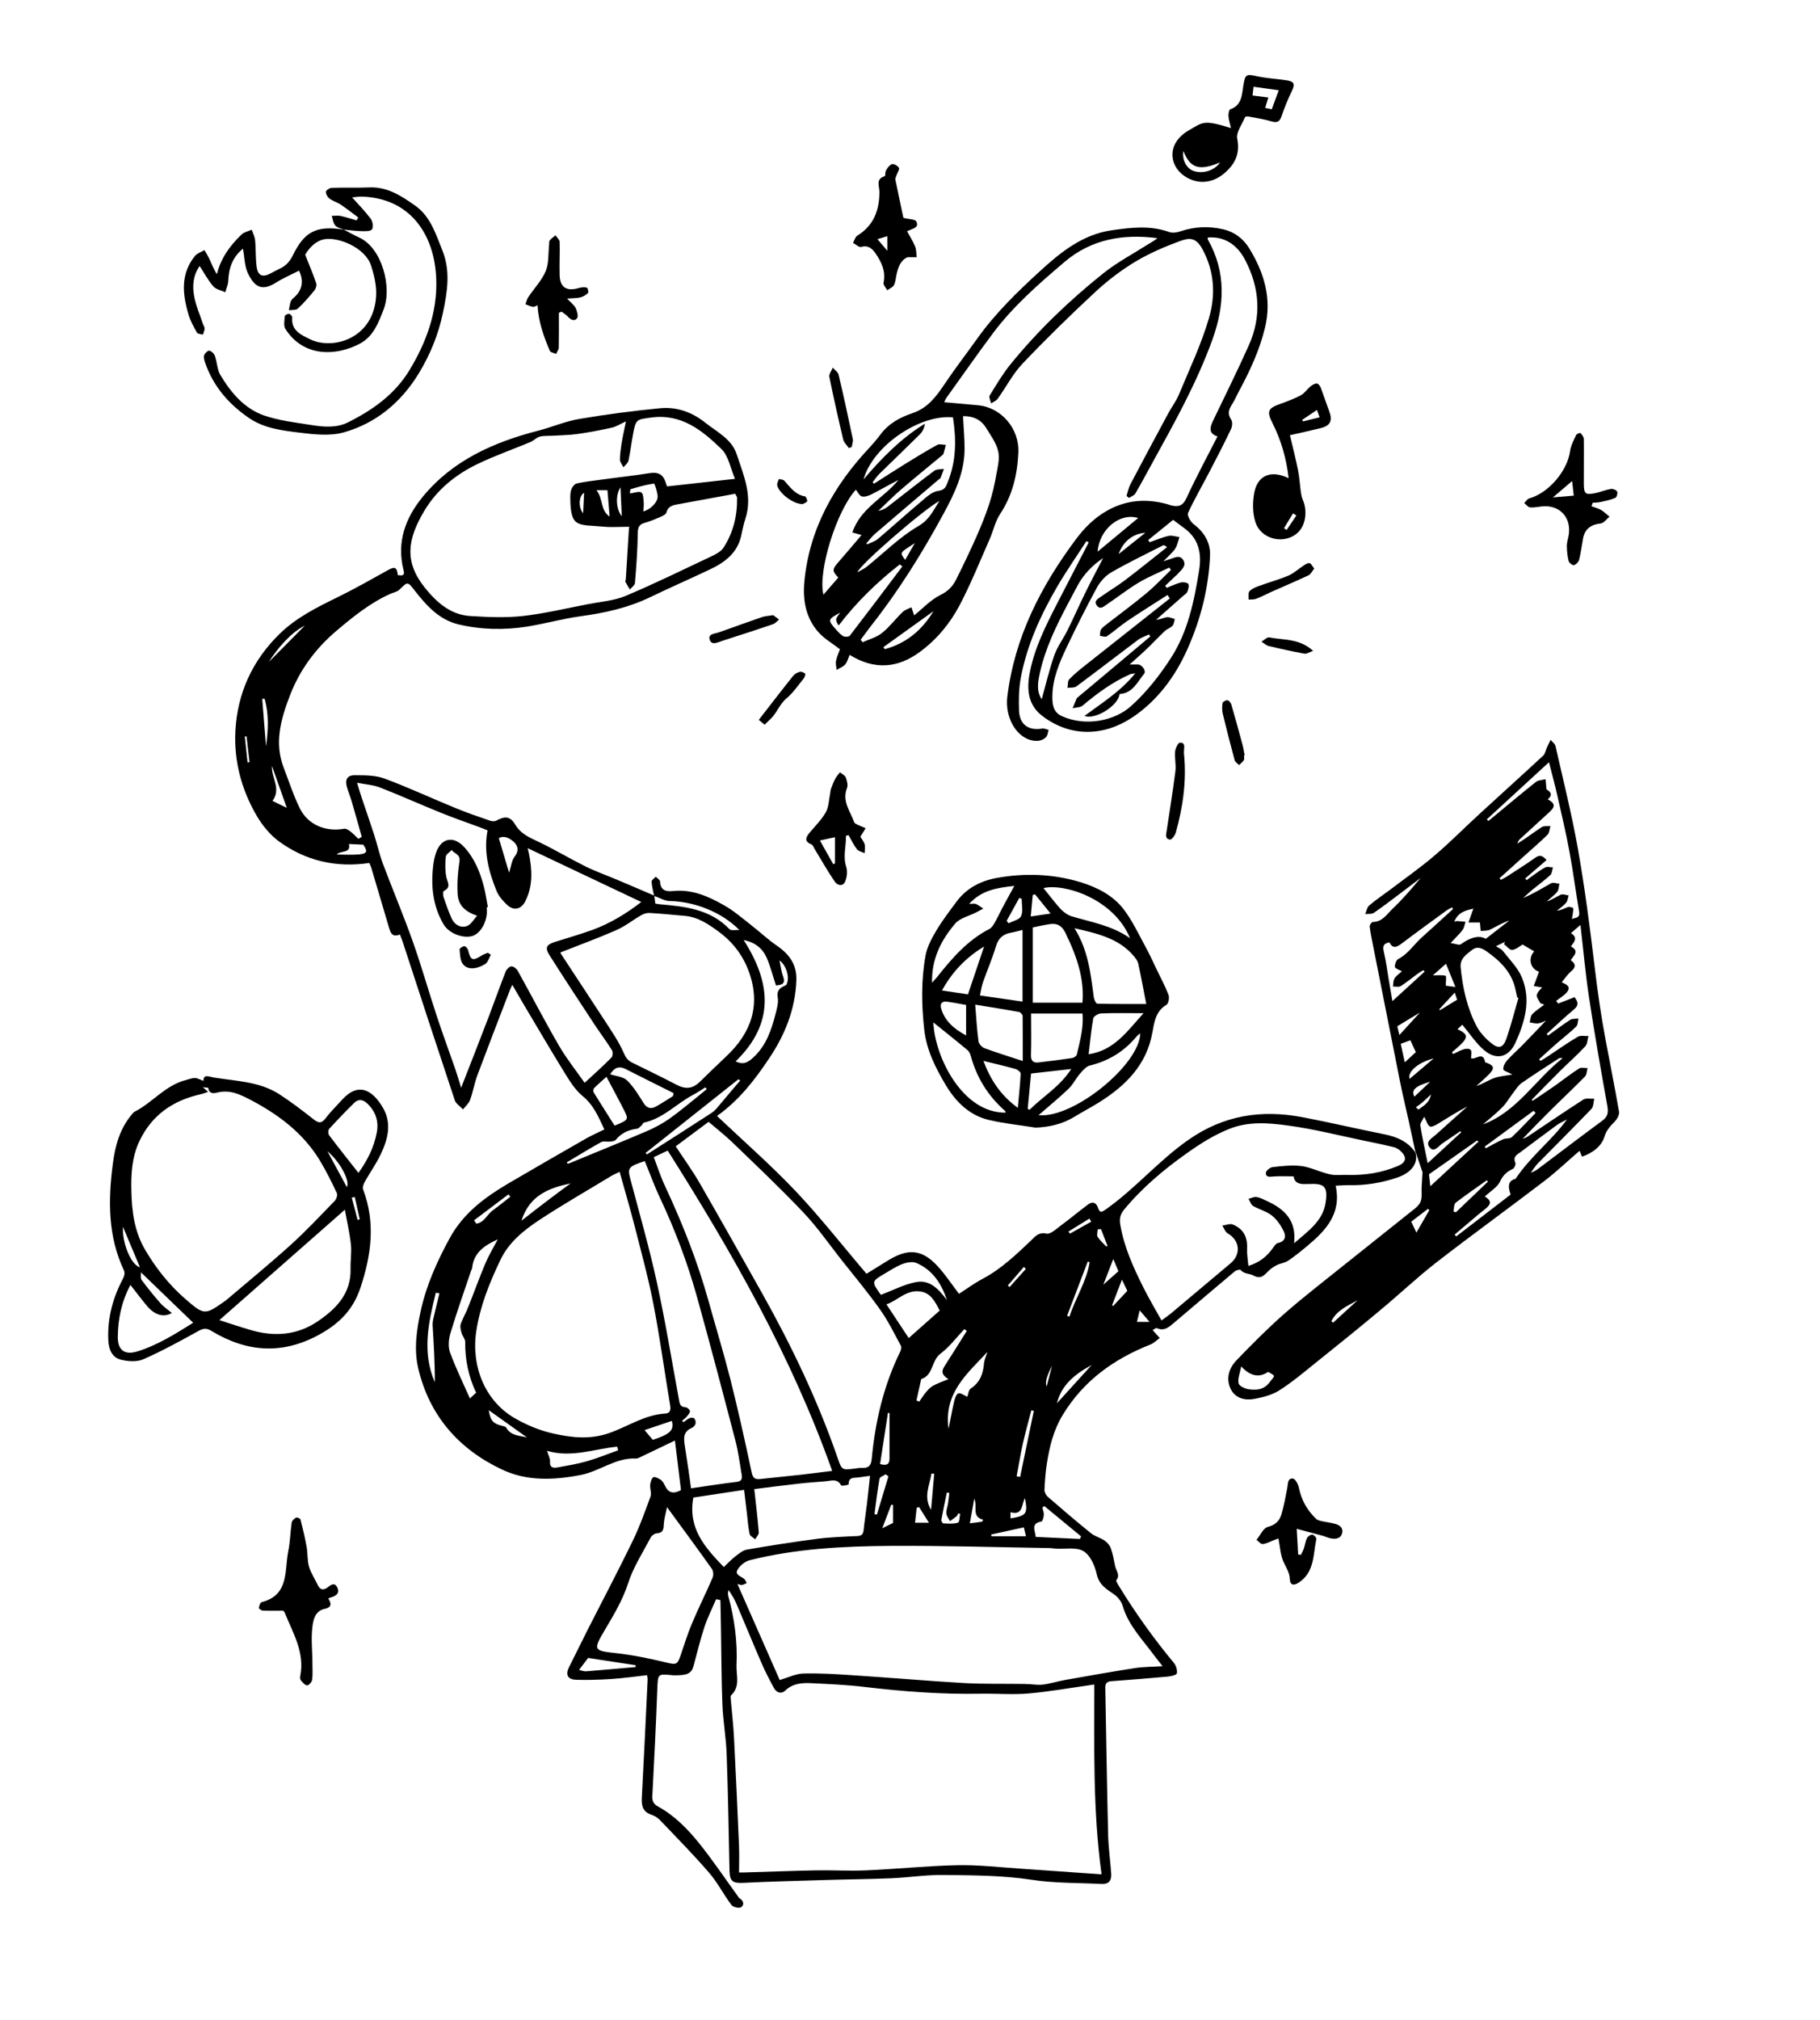 <!-- This Source Code Form is subject to the terms of the Mozilla Public
   - License, v. 2.0. If a copy of the MPL was not distributed with this
   - file, You can obtain one at http://mozilla.org/MPL/2.0/. -->
<svg id="Layer_1" xmlns="http://www.w3.org/2000/svg" viewBox="0 0 166.08 184.19"><path fill="context-stroke" d="M129.14,105.02c.34,1-.3,1.92-1.64,2.37-1.45,.49-2.92,.73-4.45,.69-.38,0-.75,.03-1.17,.05,.56,2.54-.89,4.08-2.58,5.49-.56,.47-1.14,.94-1.75,1.35-.3,.2-.7,.24-1.03,.4-.26,.13-.52,.3-.73,.5-.41,.39-.68,.85-1.44,.44-.33-.18-.83-.12-1.15-.5-.05-.06-.4,.03-.53,.14-1.85,1.55-3.68,3.11-5.52,4.67-.46,.39-.9,.81-1.59,.5-.08-.04-.25,.12-.38,.18,.25,.28,.45,.5,.65,.72-.28,.2-.53,.47-.84,.59-3.34,1.32-6.12,3.3-8.02,6.44-.83,1.37-1.19,2.84-1.43,4.36-.13,.8-.19,1.62-.23,2.44-.01,.21,.13,.49,.29,.64,1.3,1.13,2.61,2.25,3.95,3.33,.36,.29,.85,.41,1.24,.67,.24,.17,.48,.43,.57,.69,.19,.53,.29,1.09,.4,1.65,.08,.41,.49,.8,.11,1.28-.05,.07,.12,.33,.21,.49,1.51,2.47,3.19,4.82,5.04,7.05,.2,.24,.33,.66,.27,.96-.03,.15-.54,.26-.84,.29-1.71,.16-3.43,.29-5.15,.42-.38,.03-.55,.19-.54,.59,.09,4.48,.15,8.97,.26,13.45,.03,1.16,.2,2.33,.28,3.49,.05,.7-.25,1-.92,.96-2.11-.11-4.24-.06-6.32-.38-2.69-.41-5.39-.41-8.09-.44-1.57-.02-3.15,.23-4.72,.3-2.12,.09-4.25,.1-6.37,.17-2.39,.07-4.78,.13-7.17,.25-.95,.04-1.21-.14-1.24-1.09-.08-3.54-.13-7.08-.26-10.62-.05-1.53-.33-3.04-.39-4.57-.09-2.33-.09-4.67-.13-7-.01-.84-.03-1.67-.05-2.51-.13-.03-.26-.05-.39-.08-.37,.86-.79,1.69-1.08,2.57-.38,1.15-.66,2.34-.98,3.51-.19,.7-.57,.88-1.8,.86-.05,0-.1,0-.14-.01-1.35-.13-1.31-.13-1.37,1.28-.12,3.23-.28,6.46-.45,9.69-.03,.49,.08,.77,.54,1.02,1.51,.83,2.71,2.07,3.77,3.39,1.21,1.51,2.29,3.12,3.43,4.69,.07,.1,.13,.22,.22,.28,.38,.23,.44,.6,.14,.81-.18,.12-.74,0-.88-.2-.72-.95-1.27-2.05-2.04-2.94-1.43-1.66-2.98-3.22-4.49-4.81-.21-.22-.5-.39-.79-.49-.81-.27-.9-.85-.86-1.59,.19-3.58,.36-7.17,.53-10.75,0-.09-.02-.18-.05-.38-1.1,.12-2.18,.28-3.27,.35-1.07,.07-2.15,.1-3.22,.07-.76-.03-.97-.47-.65-1.12,.61-1.21,1.2-2.42,1.81-3.63,1.33-2.61,2.7-5.21,3.98-7.84,.65-1.33,1.15-2.73,1.66-4.12,.11-.31-.06-.71-.03-1.05,.02-.25,.11-.58,.28-.71,.11-.08,.47,.09,.67,.22,.17,.11,.29,.32,.38,.51,.29,.64,.72,.86,1.48,.44-.17-1.42-.35-2.9-.55-4.52-.41,.19-.71,.34-1.02,.49-.71,.34-1.42,.68-2.13,1.02-.13,.06-.27,.14-.41,.13-1.85-.09-3.29,1.16-5.03,1.5-2.47,.48-4.92,.58-7.18-.49-3.94-1.85-6.63-4.9-7.65-9.21-.42-1.77-.15-3.58,.24-5.34,.52-2.33,1.49-4.47,2.63-6.56,1.25-2.29,3.23-3.74,5.39-5.01,2.35-1.38,4.71-2.73,7.08-4.09,.5-.28,1.03-.51,1.64-.81-.53-1.12-.97-2.22-1.99-3.05-.66-.54-1.15-1.33-1.61-2.07-1.29-2.09-2.53-4.22-3.79-6.33-.32-.55-.64-1.1-1.01-1.74-.12,.27-.21,.43-.27,.61-.98,2.54-1.96,5.08-2.92,7.64-.27,.74-.4,1.53-.67,2.26-.12,.32-.42,.57-.64,.85-.26-.28-.64-.51-.75-.83-1.61-4.83-3.19-9.67-4.77-14.5-.07-.2-.15-.4-.24-.62-.76,.31-.87-.23-1.02-.72-.52-1.77-1.04-3.53-1.57-5.3-.05-.18-.14-.35-.2-.5-3.05,.45-5.82-.2-8.26-1.98-.8-.59-1.49-1.44-2-2.3-1.4-2.38-2.1-5.01-1.96-7.76,.18-3.45,1.56-6.45,4.05-8.87,1.52-1.48,3.42-2.42,5.32-3.35,1.57-.77,3.08-1.63,4.61-2.48,.57-.31,.77-.22,.84,.49,.35,.03,.68,.12,.52-.48-.64-2.53,.17-4.73,1.75-6.66,2.74-3.34,6.49-4.99,10.56-6.04,1.25-.32,2.45-.85,3.71-1.06,2.45-.42,4.91-.74,7.38-.98,1.52-.15,2.91,.34,4.13,1.31,1.08,.86,2.42,1.49,2.88,2.9,.62,1.89,1.47,3.77,.79,5.86-.17,.51-.27,1.05-.39,1.58-.36,1.59-1.53,2.43-2.89,3.07-1.79,.85-3.61,1.64-5.39,2.5-2.02,.98-4.17,1.45-6.38,1.75-1.63,.22-3.23,.68-4.86,.94-2.1,.33-4.21,.29-6.28-.2-1.78-.43-2.93-1.73-4-3.1-.64-.82-.62-.81-1.39-.06-.2,.2-.55,.25-.83,.38-1.83,.82-3.36,2.06-4.89,3.35-1.94,1.64-3.37,3.59-4.27,5.93-.81,2.11-1.44,4.28-.57,6.55,.48,1.25,.89,2.53,1.48,3.73,.75,1.5,2.34,2.16,4.04,1.86,.16-.03,.39,.1,.53,.21,.28,.21,.52,.47,.78,.71,.1-.06,.2-.12,.3-.19-.31-1.09-.61-2.18-.93-3.27-.13-.44-.31-.86-.43-1.29-.18-.64,.04-1.05,.69-1.05,.92,0,1.91-.01,2.75,.3,2.21,.82,4.36,1.83,6.55,2.72,1.02,.42,2.06,.77,3.1,1.13,.16,.05,.38,.07,.52,0,.79-.43,1.28-.45,1.75,.34,.55,.92,1.4,1.22,2.26,1.64,1.42,.69,2.78,1.5,4.19,2.2,.94,.46,1.94,.81,2.9,1.22,1.12,.47,2.23,.95,3.35,1.43,.03,.23,.06,.47,.09,.72,.14,.02,.25,.05,.37,.06,2.32,.21,4.63,.43,6.39,2.27,.16,.17,.6,.06,.91,.08-1.67-1.68-4.13-2.59-6.34-2.64-.48,0-.96-.31-1.44-.47-.08-.44-.21-.87-.23-1.31,0-.14,.25-.29,.38-.44,.14,.14,.38,.28,.39,.43,.04,.79,.5,.95,1.16,.88,1.74-.19,3.25,.48,4.69,1.3,.88,.5,1.67,1.18,2.47,1.81,.79,.61,1.52,1.31,2.34,1.87,1.13,.77,1.83,1.72,1.78,3.14-.09,2.64-1.03,4.98-2.49,7.15-1.32,1.98-2.77,3.84-4.75,5.24,2.44,2.31,4.92,4.48,7.18,6.86,2.26,2.39,4.29,4.99,6.46,7.53,.64-.4,1.35-.84,2.06-1.27,1.8-1.08,3.06-.93,4.46,.61,.68,.75,1.25,1.61,1.92,2.49,.64-.41,1.37-.95,2.16-1.37,1.7-.9,3.05-2.2,4.42-3.5,.37-.36,.67-.77,1.4-.62,.39,.08,.95-.47,1.38-.79,.82-.6,1.6-1.26,2.42-1.87,.38-.28,.74-.2,.9,.29,.18,.56,.38,.39,.76,.13,2.66-1.88,4.77-4.4,7.45-6.28,3.26-2.3,6.73-2.81,10.5-2.09,2.46,.47,4.91,1.05,7.37,1.54,1.17,.23,2.19,.65,2.89,1.67v-.02Zm-28.62,65.91c-.8-5.84-.66-11.56-.66-17.31-.2,.03-.34,.05-.48,.07-1.85,.26-3.69,.59-5.54,.75-1.42,.12-2.87,0-4.3,.02-3.57,.07-7.13-.2-10.67-.62-1.59-.19-3.2-.26-4.8-.34-.86-.04-1.71,0-2.41,.67-.35,.34-.8,.21-1.03-.22-.41-.75-.81-1.52-1.15-2.31-.79-1.82-1.54-3.66-2.32-5.48-.18-.41-.44-.78-.67-1.16-.07,.22-.07,.39-.03,.55,.56,2.07,.85,4.17,.75,6.31-.04,.93,.37,1.95-.5,2.75-.07,.07-.03,.28-.02,.42,.1,1.14,.23,2.29,.29,3.43,.17,3.31,.32,6.63,.46,9.94,.03,.78,0,1.56,0,2.36,.23,0,.37,0,.5,0,2.17-.06,4.35-.15,6.52-.19,1.53-.03,3.06,.07,4.59,0,2.77-.12,5.53-.41,8.29-.47,1.95-.04,3.9,.19,5.85,.32,2.38,.16,4.76,.33,7.31,.51Zm-29.33-17.73c.75-.22,1.42-.56,2.1-.58,1.48-.04,2.96,.05,4.43,.15,3.42,.22,6.84,.52,10.27,.72,1.83,.1,3.67,.05,5.51,.08,.56,0,1.12,.12,1.66,.06,.68-.08,1.34-.3,2.02-.42,2.14-.38,4.27-.76,6.41-1.09,.79-.12,1.6-.11,2.5-.17-.3-.38-.55-.69-.79-1.01-1.06-1.44-2.34-2.72-2.86-4.51-.11-.38-.43-.78-.76-1.02-.7-.48-1.38-.86-1.6-1.85-.17-.77-.59-1.74-1.21-2.1-.65-.39-1.67-.18-2.52-.23-.17-.01-.33-.04-.5-.05-4.88-.08-9.76-.23-14.63-.2-4.3,.03-8.61,.25-12.82,1.31-.43,.11-.9,.5-1.11,.89-.24,.44,.33,.57,.61,.8,.11,.09,.16,.25,.24,.39-.14,.06-.28,.15-.43,.17-.12,.02-.26-.05-.42-.09,1.32,2.98,2.6,5.9,3.87,8.78Zm-13.74-105.16c-.95,0-1.67,.06-2.38-.01-2.35-.22-3.02,.18-3.03-2.69,0-.26,.02-.54,.12-.77,.09-.2,.28-.44,.47-.48,.69-.15,1.41-.24,2.11-.33,1.51-.21,3.03-.37,4.53-.61,.77-.12,1.24,.09,1.47,.85,.05,.15,.11,.3,.13,.36,2.05-.23,4.03-.45,6.2-.69-.41-.95-.58-2.08-1.24-2.72-1.75-1.7-3.66-3.25-6.42-2.87-1.28,.18-1.38,.13-1.62,1.39-.16,.84-.26,1.7-.44,2.54-.05,.23-.3,.41-.46,.61-.11-.23-.31-.46-.32-.69,0-.47,.07-.95,.14-1.43,.1-.62,.24-1.24,.41-2.07-.54,.25-.89,.48-1.28,.57-1.04,.23-2.08,.43-3.14,.58-.77,.11-1.55,.11-2.32,.16-.38,.02-.77-.01-1.13,.08-.29,.08-.53,.35-.82,.48-1.6,.67-3.25,1.25-4.82,2-2.01,.96-3.74,2.35-4.89,4.29-1.55,2.59-1.85,4.65,.06,7.02,1.08,1.34,2.34,2.46,4.14,2.57,1.59,.1,3.21,.17,4.79,0,2.01-.23,4-.71,5.99-1.09,1.12-.22,2.31-.3,3.35-.73,2.67-1.12,5.27-2.4,7.88-3.63,.4-.19,.86-.43,1.09-.78,.89-1.37,1.27-2.92,1.24-4.56,0-.08-.07-.16-.17-.36-1.71,.31-3.42,.62-5.13,.94-.48,.09-.99,.14-1.15,.78-.05,.18-.39,.32-.63,.43-.44,.19-.88,.37-1.34,.5-.49,.14-.63,.37-.64,.91-.02,1.53-.13,3.06-.26,4.58-.02,.21-.3,.39-.46,.59-.14-.23-.29-.46-.41-.7-.03-.07,.04-.18,.04-.28,.1-1.54,.19-3.09,.29-4.69Zm-.91,58.83c-.33,.16-.55,.25-.75,.37-2.19,1.33-4.42,2.6-6.56,4.01-1.44,.95-2.81,2.05-3.57,3.66-.99,2.07-1.85,4.19-2.2,6.49-.48,3.2,.8,6.36,3.49,7.92,1.1,.64,2.33,1.15,3.57,1.42,1.66,.37,3.33,.56,5.07-.05,1.7-.59,3.24-1.67,5.11-1.78,.41-.02,.53-.27,.46-.7-.52-3.1-.94-6.22-1.54-9.31-.46-2.38-1.11-4.73-1.71-7.09-.41-1.61-.89-3.21-1.37-4.95Zm-23.96-35.5c.18,.6,.29,.98,.42,1.36,.38,1.13,.77,2.25,1.14,3.39,.28,.86,.47,1.75,.78,2.59,.89,2.38,1.89,4.73,2.74,7.13,.8,2.25,1.45,4.56,2.2,6.83,.53,1.61,1.12,3.2,1.68,4.81,.19,.56,.36,1.13,.54,1.72,.87-2.23,1.71-4.36,2.53-6.51,.52-1.36,1-2.73,1.53-4.08,.08-.21,.34-.47,.53-.48,.19-.01,.47,.21,.58,.41,1.27,2.28,2.46,4.59,3.77,6.84,.68,1.17,1.53,2.23,2.33,3.37,.89-.83,1.7-1.54,2.45-2.31,.12-.12,.14-.51,.04-.67-.51-.81-1.08-1.57-1.61-2.37-1.38-2.1-2.76-4.19-4.1-6.31-.42-.67-.27-.94,.51-1.19,1.14-.36,2.29-.69,3.41-1.09,1.64-.6,3.12-1.51,4.47-2.55-3.45-1.63-6.86-3.25-10.37-4.91,.06,.23,.09,.35,.11,.46,.3,1.48,.39,2.95-.31,4.35-.39,.79-1.07,.94-1.7,.34-.39-.37-.77-.81-.96-1.3-.7-1.74-1.17-3.53-.8-5.47-.26-.11-.5-.21-.75-.3-1.19-.44-2.39-.85-3.56-1.33-1.84-.74-3.65-1.56-5.5-2.28-.6-.24-1.28-.27-2.11-.44Zm29.08,33.17c.72,1.1,1.49,2.16,2.15,3.29,1.92,3.33,3.8,6.68,5.69,10.03,2.73,4.86,5.13,9.87,6.95,15.14,.37,1.08,.4,1.07,1.54,.93,.21-.03,.43-.07,.64-.06,.61,.03,.86-.18,.92-.85,.32-3.4,1.09-6.69,2.61-9.78,.07-.15,.11-.4,.04-.53-.61-1.12-1.17-2.28-1.91-3.31-1.1-1.55-2.33-3.02-3.51-4.51-1.15-1.46-2.22-3.01-3.5-4.35-2.09-2.2-4.3-4.29-6.49-6.4-.68-.65-1.43-1.23-2.13-1.83-1.04,.78-2.02,1.5-3.01,2.24Zm56.4,2.74c-.66,0-1.26-.03-1.85,.01-.33,.03-.7,.1-.7-.32,0-.18,.37-.5,.6-.53,.85-.1,1.73-.2,2.57-.11,.76,.08,1.49,.43,2.24,.65,.27,.08,.55,.15,.82,.17,.45,.02,.91-.02,1.36,0,1.53,.03,3.01-.21,4.42-.8,.85-.35,.9-.85,.21-1.45-.16-.13-.36-.24-.56-.29-.9-.21-1.81-.41-2.72-.59-2.31-.48-4.61-1.07-6.95-1.38-1.76-.24-3.57-.39-5.32,.31-1.38,.55-2.61,1.32-3.82,2.18-2.14,1.51-4.12,3.17-5.79,5.19-.36,.44-.43,.84-.34,1.38,.35,2.04,1.19,3.88,2.1,5.7,.5,1,1.07,1.96,1.66,3.02,.39-.29,.66-.47,.91-.68,1.8-1.5,3.58-3.02,5.38-4.52,.99-.82,.87-2.1-.25-2.74-.23-.13-.33-.47-.49-.71,.32-.04,.7-.21,.96-.1,.99,.42,1.35,1.15,1.3,2.24-.02,.49,.07,.98,.12,1.54,1.1-.35,1.74-.93,2.26-1.67,.12-.16,.26-.39,.43-.42,.69-.14,.75-.62,.53-1.08-.26-.53-.62-1.07-1.08-1.43-.49-.39-1.16-.55-1.71-.87-.2-.12-.28-.43-.42-.65,.25-.06,.51-.21,.75-.16,.35,.06,.68,.24,1,.39,1.54,.72,2.64,1.74,2.41,3.82,1.28-1.11,2.61-2.02,2.87-3.67,.23-1.45-.07-1.81-1.46-1.73-.1,0-.19,0-.29,0-.57,.03-1.07-.05-1.16-.69Zm-66.91-20.42s0,.08,.04,.13c1.33,2.04,2.68,4.06,4.01,6.11,.62,.96,1.28,1.91,1.73,2.95,.18,.41,.37,.66,.72,.84,1.34,.67,2.71,1.31,4.03,2.01,.87,.46,1.51,.42,2.21-.27,.79-.77,1.58-1.54,2.38-2.29,2.29-2.15,3.17-4.68,2.07-7.72-.53-1.46-1.43-2.66-2.7-3.61-.97-.72-1.94-1.39-3.19-1.49-1.05-.09-2.1-.2-3.15-.26-.26-.02-.56,.07-.78,.2-.77,.44-1.47,1.01-2.27,1.36-1.66,.73-3.36,1.35-5.11,2.04Zm24.79,47.28c-3.72-10.47-9.14-19.93-15.01-29.21-.48,.23-.84,.4-1.27,.6,.36,.95,.65,1.85,1.06,2.71,1.57,3.36,2.93,6.81,3.93,10.39,.66,2.37,1.38,4.73,1.99,7.12,.71,2.83,1.35,5.68,1.95,8.53,.12,.56,.33,.65,.8,.6,1.23-.14,2.47-.25,3.7-.39,.92-.1,1.84-.23,2.86-.35Zm-17.11-28.25c-1.49,.49-1.57,.62-1.32,1.59,.83,3.14,1.73,6.26,2.42,9.42,.78,3.56,1.37,7.17,2.03,10.76,.06,.34,.1,.65,.57,.67,.16,0,.44,.24,.43,.37,0,.18-.2,.37-.34,.54-.11,.12-.25,.22-.37,.32,.04,.05,.08,.09,.12,.14,.19-.13,.37-.3,.58-.38,.12-.05,.36-.03,.42,.05,.09,.12,.14,.34,.09,.49-.04,.14-.19,.3-.33,.36-.86,.36-.73,1.05-.62,1.75,.1,.66,.2,1.32,.3,1.99,.08,.58,.16,1.17,.25,1.77,1.44-.21,2.81-.43,4.18-.59,.51-.06,.49-.38,.43-.72-.17-1.01-.3-2.04-.56-3.03-1.14-4.37-2.29-8.74-3.5-13.09-.86-3.1-2-6.11-3.37-9.03-.52-1.09-.93-2.24-1.41-3.4Zm2.04,31.55c-.12,.59-.26,1.04-.29,1.49-.03,.45,0,.85-.63,.9-.2,.01-.48,.2-.57,.38-.72,1.37-1.59,2.71-2.06,4.17-.51,1.58-1.35,2.95-2.17,4.34-1.03,1.75-.99,1.82,1.06,2.04,1.54,.17,3.07,.49,4.57,.85,.92,.22,1.03,.23,1.34-.68,.33-.97,.63-1.95,1.03-2.89,.59-1.41,1.28-2.77,1.88-4.17,.09-.22,.07-.59-.06-.78-1.3-1.83-2.63-3.63-4.1-5.64Zm2.4-.87c-.52,2.81,1.06,4.55,2.78,6.34,.36-.34,.67-.68,1.02-.95,.33-.25,.69-.57,1.08-.64,2.12-.37,4.24-.7,6.38-.98,1.23-.16,2.48-.2,3.72-.26,.41-.02,.52-.2,.56-.57,.08-.79,.21-1.56,.3-2.35,.1-.82,.18-1.64,.28-2.57-.4,.06-.7,.09-1,.14-.4,.07-.97-.09-.95,.65,0,.03-.64,.16-.68,.09-.36-.68-.92-.42-1.44-.38-.83,.07-1.67,.12-2.5,.22-1.32,.15-2.64,.32-3.99,.49,.15,1.38,.31,2.66,.41,3.94,.02,.2-.21,.43-.33,.64-.17-.16-.46-.29-.5-.47-.13-.58-.17-1.18-.24-1.78-.09-.73-.17-1.46-.27-2.26-1.63,.25-3.16,.48-4.62,.7Zm-19.82-9.55c-.69-1.47-1.02-3.01-1-4.64,0-.27-.25-.54-.33-.82-.07-.26-.16-.56-.08-.8,.18-.53,.48-1.02,.68-1.55,.53-1.32,1.01-2.66,1.56-3.97,.31-.73,.72-1.42,1.14-2.21-1.26,.56-2.2,1.24-2.34,2.62,0,.07-.06,.13-.08,.2-.64,1.9-1.31,3.79-1.89,5.71-.17,.55-.23,1.24-.05,1.76,.52,1.42,1.19,2.79,1.82,4.21,.23-.21,.38-.35,.57-.52Zm23.68-30.23c.74,.37,1.16,.06,1.62-.36,1.18-1.09,1.65-2.52,2.03-4,.12-.48,.27-.99,.19-1.46-.09-.55,.1-.8,.52-1.02,.09-.05,.22-.07,.27-.15,.34-.61,.01-1.76-.63-2.21,.11,.5,.16,1,.33,1.46,.25,.69-.13,.77-.65,.82-.29-.87-.5-1.73-.85-2.53-.38-.85-1.06-1.41-2.1-1.61,2.51,3.9,2.85,7.6-.73,11.06Zm15.8,25.23c.99-.87,1.9-1.69,2.82-2.5-.43-.83-.81-1.6-1.76-1.74-1.3-.19-2.12,.86-3.1,1.17,.7,1.05,1.34,2.03,2.03,3.07Zm3.48-3.46c-.5-1.5-1.31-2.76-2.81-3.39-.34-.14-.86-.04-1.24,.1-.55,.21-1.06,.54-1.58,.85-1.26,.74-1.26,.75-.44,1.91,.04,.05,.11,.09,.06,.05,1.11-.42,2.13-.96,3.2-1.16,1.29-.24,2.09,.7,2.81,1.64Zm-25-18.61c.02-.09,.04-.18,.06-.26-1.46-.73-2.93-1.46-4.39-2.2-.68-.34-1.08-.03-1.4,.48,.55,.18,1.19,.22,1.54,.56,.6,.58,1.05,1.33,1.5,2.05,.32,.52,.71,.58,1.18,.31,.52-.29,1.01-.62,1.51-.93Zm-9.7,6.05s.07,.08,.1,.13c.09-.03,.18-.05,.26-.09,2.3-.95,4.6-1.88,6.88-2.85,.72-.31,1.43-.68,2.07-1.12,.97-.68,1.88-1.46,2.81-2.2,.22-.18,.44-.36,.66-.54-.04-.06-.08-.12-.12-.17-.38,.23-.74,.49-1.13,.69-1.51,.8-2.72,2.15-4.48,2.53-.08,.02-.13,.18-.21,.25-.13,.11-.26,.28-.4,.3-.78,.1-1.44,.39-1.95,1.01-.1,.12-.33,.15-.5,.17-.28,.03-.63-.07-.85,.05-1.06,.59-2.1,1.23-3.14,1.85Zm36.5,15.37c-.07-.05-.14-.11-.21-.16-.72,.76-1.35,1.62-2.18,2.24-.84,.63-.63,1.95-1.74,2.31-.02,0-.03,.04-.03,.06-.14,.63-.28,1.27-.42,1.9,.09,.03,.17,.07,.26,.1,.19-.28,.37-.57,.59-.83,.19-.23,.4-.47,.66-.61,.38-.22,.8-.35,1.41-.61-.79-.48-.56-.86-.3-1.27,.67-1.03,1.31-2.08,1.97-3.12Zm10.33,18.99c.04-.08,.07-.17,.11-.25-1.12-.92-2.23-1.84-3.35-2.76-.06,.05-.12,.09-.18,.14,.05,.22,.15,.45,.13,.67-.01,.21-.11,.58-.23,.6-1,.18-.55,.82-.51,1.4,1.37,.07,2.7,.13,4.02,.19Zm-42.46-37.71c.12-.05,.25-.09,.38-.15,.87-.39,.9-.44,.47-1.29-.5-.99-1.04-1.97-1.59-3.01-.37,.34-.77,.67-1.13,1.04-.07,.07-.09,.3-.03,.39,.61,.99,1.24,1.97,1.9,3.02Zm.33,29.61c-.03-.11-.06-.22-.09-.33-2.11,.21-4.18,1.04-6.4,.38,.12,.41,.29,.69,.27,.95-.04,.6,.3,.64,.71,.56,.89-.16,1.79-.31,2.66-.56,.97-.28,1.9-.66,2.85-1Zm2.51-27.11s.07,.09,.11,.13c1.97-1.26,3.94-2.51,5.91-3.79,.25-.16,.46-.41,.66-.65,.41-.48,.81-.97,1.22-1.45,.24-.28,.48-.56,.72-.84-.05-.04-.1-.09-.15-.13-2.82,2.24-5.64,4.48-8.47,6.72Zm29.35,22.23c.08-.21,.11-.62,.31-.75,.84-.55,1.13-1.33,1.21-2.27,.03-.36,.21-.71,.32-1.07-1.84,1.97-4.01,3.75-3.55,7.01,.19-.93,.33-1.74,.52-2.54,.06-.26,.19-.62,.38-.69,.19-.07,.49,.17,.81,.31Zm-48.18-9.43l-.32-.06c-.67,2.71-1.28,5.42-.09,8.17,.01-1.73-.1-3.45-.2-5.18-.01-.23,.02-.46,.08-.69,.17-.75,.36-1.49,.54-2.24Zm17.92,34.08c0-.06,0-.11-.01-.17-1.42-.22-2.83-.43-4.33-.66-.22,.29-.5,.65-.83,1.09,.3,.07,.47,.14,.62,.13,1.52-.12,3.03-.26,4.55-.39Zm-10.43-40.7c.87-.68,1.6-1.25,2.34-1.81,.71-.54,1.43-1.07,2.15-1.6-1.98,.42-3.76,1.09-4.49,3.42Zm9.92-66.33c.4-.05,.8-.22,1.02-.09,.19,.11,.19,.58,.22,.89,.03,.27-.02,.54-.04,.84,.66-.16,1.35-.86,1.31-1.4-.03-.4-.27-1.14-.33-1.14-.72,.1-1.42,.3-2.12,.51-.07,.02-.06,.29-.08,.38Zm-11.05,34.6c.2-.61,.24-1.13,.52-1.49,.41-.52,.29-.98-.07-1.32-.39-.36-.91-.63-1.38-.35,.31,1.05,.61,2.05,.94,3.16Zm34.72,49.27s-.09-.02-.14-.03c-.24,1.57-.49,3.14-.72,4.68,.67,.19,.86-.04,.86-.49,0-1.39,0-2.77,0-4.16Zm-19.86,.71c-.9,.3-1.74,.59-2.49,.84,.26,.3,.5,.59,.75,.89,1.57-.52,1.96-.86,1.74-1.73ZM24.53,60.37c.98-.99,2.37-2.4,3.28-3.31-1.22,.58-2.51,2.09-3.28,3.31Zm69.81,68.3c-.08-.02-.15-.03-.23-.05-.26,1.01-.54,2.01-.77,3.02-.22,.99-.38,1.99-.57,2.99,.11,.02,.21,.04,.32,.06,.42-2.01,.83-4.02,1.25-6.03Zm-49.74-.07c.16,.99,.4,1.25,1.34,1.46,.09,.02,.21,.06,.25,.13,.44,.78,1.24,.72,1.9,.9-1.14-.81-2.29-1.63-3.48-2.48Zm35.2,9.48c.07,.02,.15,.03,.22,.05,.35-1.16,.7-2.32,1.05-3.49-.08-.06-.16-.13-.25-.19-.19,.13-.53,.24-.56,.4-.19,1.07-.32,2.15-.46,3.22ZM30.73,77.93c.75,0,1.39,.05,2.02-.01,.76-.07,.82-.27,.4-.89-.44-.02-.84-.04-1.31-.06,.2,.88-.69,.55-1.12,.96Zm68.88,46.56c-1.57,.85-2.75,1.83-3.16,3.48,1.01-1.11,2.03-2.23,3.16-3.48Zm-12,13.56c-.06,0-.12-.02-.18-.03-.04,.08-.06,.19-.12,.24-.2,.16-.41,.31-.62,.46-.12-.23-.31-.45-.33-.69-.03-.3,.1-.6,.15-.91,.05-.32,.08-.65,.12-.97-.08-.01-.15-.02-.23-.03-.17,.83-.35,1.66-.5,2.49-.02,.1,.12,.32,.19,.32,.44,.02,.91,.06,1.33-.07,.14-.04,.14-.54,.2-.83Zm5.82,1.24c-1.04,.23-2.01,.44-2.98,.65,0,.05,.01,.11,.02,.16h3.15c-.06-.25-.12-.49-.19-.81Zm3.94-19.29c.07,.02,.14,.05,.22,.07,.54-1.68,1.56-3.19,1.84-4.96-.06-.02-.11-.04-.17-.06-.63,1.65-1.26,3.31-1.89,4.96ZM54.43,44.7c.63,.81,.34,1.84,1.2,2.41-.07-.79-.13-1.59-.2-2.41h-1Zm-29.56,28.34c.42,.21,.81,.4,1.3,.63-.48-1.36-.91-2.56-1.35-3.81-.08,1.07,.87,2.04,.05,3.17Zm18.39,38.24c.07,.1,.13,.21,.2,.31,.71-.08,.98-.82,1.49-1.2,.55-.4,1.08-.83,1.62-1.25-.06-.07-.12-.15-.17-.22l-3.13,2.36Zm-18.98-43.26c.2-1.45,.27-2.9-.14-4.3-.07,0-.14,.01-.21,.02,.11,1.43,.23,2.86,.34,4.28Zm60.97,66.38c-.08,0-.17-.01-.25-.02-.17,1.07-.76,2.13-.04,3.31,.1-1.15,.19-2.22,.29-3.29Zm-1.76,4.47h1.28c-.33-.52-.62-.98-.9-1.43l-.22,.07c-.05,.41-.09,.81-.15,1.36Zm18.89-22.17c-.34,.87-.62,1.61-.9,2.34,.03,.02,.06,.04,.1,.06,.42-.45,.83-.89,1.29-1.38-.14-.28-.29-.59-.49-1.02Zm-.32-.77c-.1-.23-.25-.59-.47-1.11-.35,.89-.64,1.63-.91,2.34,.43-.39,.85-.76,1.38-1.23Zm-21.55,23.44c.41-.2,.7-.34,.98-.48v-1.65c-.05,0-.11-.02-.16-.02-.26,.68-.51,1.35-.82,2.15Zm11.7-.9c1.47-.24,1.59-.42,1.32-1.84-.33,.54-.14,1.6-1.32,1.28v.56Zm-2.59,.3l.09-.18c-1.1-.28-.47-1.23-.81-1.91-.14,.77-.26,1.46-.4,2.24,.49-.06,.81-.1,1.12-.15ZM56.74,47.07c-.04-.83-.07-1.64-.12-2.63-.51,.78-.37,2.08,.12,2.63Zm47.26,72.43c-.09,.38-.17,.71-.25,1.05h1.15c-.36-.42-.61-.72-.9-1.05Zm-6.51-7.19c.05,.06,.1,.12,.15,.19,.65-.36,1.3-.73,1.94-1.09-.06-.09-.11-.19-.17-.28-.64,.4-1.28,.79-1.92,1.19Zm3.44,1.34s.09,0,.14-.01c-.2-.52-.4-1.03-.6-1.55-.1,0-.2,.01-.3,.02,0,.23-.11,.52-.01,.68,.2,.32,.51,.58,.77,.87ZM53.3,44.94c-.48,.27-.55,1.31-.09,1.87,.03-.63,.06-1.23,.09-1.87Zm-30.8,22.21c-.05,0-.1,.01-.16,.02l.25,2.36c.06,0,.12-.01,.18-.02-.09-.78-.18-1.57-.27-2.35Zm73.5,57.41q-.73,1.38-.49,1.88c.17-.67,.33-1.27,.49-1.88Zm-2.39-8.84c-.06-.06-.12-.12-.18-.18-.49,.56-.98,1.13-1.46,1.69,.05,.05,.1,.1,.16,.14,.5-.55,.99-1.11,1.49-1.66Z"/><path fill="context-stroke" d="M129.16,105.05c-.19-.9-.38-1.79-.58-2.69-.27-1.23-.57-2.46-.82-3.7-.83-4.15-1.65-8.3-2.47-12.45-.11-.57-.24-1.13-.3-1.71-.02-.14,.18-.42,.28-.42,.87,0,1.28-.7,1.79-1.19,.92-.87,1.75-1.83,2.57-2.82-.57,.43-1.14,.87-1.71,1.3-.84,.63-1.67,1.27-2.54,1.87-.2,.14-.53,.09-.8,.12,.11-.26,.16-.6,.35-.77,.59-.51,1.25-.95,1.88-1.42,1.35-1.03,2.75-2,4.04-3.1,1.42-1.2,2.73-2.53,4.1-3.79,1.96-1.8,3.93-3.57,5.88-5.38,.18-.17,.22-.5,.34-.75,.1-.23,.22-.45,.33-.68,.15,.19,.39,.35,.44,.56,.71,3.12,1.49,6.24,2.05,9.39,.63,3.57,1.1,7.18,1.53,10.79,.26,2.21,.58,4.41,.99,6.6,.41,2.19,.85,4.37,1.23,6.57,.05,.27-.17,.67-.39,.9-.4,.42-.75,.75-.94,1.39-.27,.86-1.08,1.49-2.05,1.81-.06-.15-.12-.28-.22-.53-1.11,.95-2.11,1.91-3.21,2.75-3.27,2.5-6.61,4.91-9.86,7.43-1.75,1.36-3.37,2.9-5.08,4.32-1.97,1.65-3.97,3.26-5.98,4.87-1.06,.85-2.11,1.74-3.26,2.47-.66,.42-1.48,.63-2.26,.78-.9,.17-1.8-.05-2.21-.95-.41-.9-.14-1.84,.52-2.53,1.4-1.46,2.83-2.9,4.35-4.24,1.83-1.61,3.77-3.09,5.67-4.62,1.92-1.54,3.85-3.06,5.77-4.6,.37-.3,.83-.59,1.02-.99,.19-.4,.09-.94,.12-1.42,.03-.43,.05-.86,.08-1.31-.2-.58-.42-1.23-.64-1.88,0,0,.01,.02,.01,.02Zm10.61-4.76s.06,.06,.09,.1c.7-.47,1.4-.94,2.09-1.42,.72-.51,1.41-1.06,2.15-1.53,.19-.12,.51-.03,.77-.03-.08,.27-.07,.61-.25,.78-1.09,1.11-2.23,2.17-3.33,3.27-.79,.78-1.56,1.58-2.33,2.38,.21-.04,.37-.14,.52-.24,1.66-1.11,3.32-2.24,5-3.32,.25-.16,.66-.06,1-.08-.08,.31-.06,.72-.26,.93-1.61,1.68-3.26,3.31-4.89,4.97-.24,.25-.43,.56-.64,.84,.31-.09,.53-.24,.74-.4,1.93-1.45,3.85-2.91,5.79-4.34,.51-.37,.56-.77,.45-1.36-.59-3.3-1.17-6.59-1.67-9.9-.32-2.12-.51-4.27-.78-6.59-.33,.29-.58,.5-.87,.75,.69,.42,.28,.82,0,1.21,.81,.43,.26,.83-.02,1.25,.47,.33,.5,.64,.04,1.02-.32,.27-.56,.64-.86,1,.39,.18,.9,.37,.48,.9-.26,.32-.66,.54-.99,.8,.06,.08,.12,.16,.19,.24,.5-.2,1.01-.39,1.49-.58,.39,.49,.35,.79-.08,1.14-.85,.7-1.64,1.47-2.46,2.21,.04,.05,.08,.1,.12,.15,.67-.48,1.32-.98,2.02-1.43,.2-.13,.5-.09,.76-.12-.07,.25-.05,.57-.21,.73-.53,.52-1.12,.97-1.68,1.45-.57,.5-1.14,1.02-1.7,1.53,.04,.05,.08,.1,.12,.15,.24-.14,.48-.28,.71-.44,.9-.59,1.77-1.22,2.7-1.76,.25-.15,.64-.05,.97-.07-.09,.32-.09,.73-.3,.95-.73,.79-1.54,1.5-2.3,2.25-.87,.86-1.72,1.74-2.57,2.61Zm-1.22-9.27s-.07-.05-.1-.07c-.1-.41-.17-.84-.3-1.23-.44-1.28-1.37-2.16-2.44-2.92-.42-.3-.88-.56-1.38-.17-.52,.41-1.12,.79-1.04,1.59,.18,1.87,.58,3.69,1.45,5.36,.31,.59,.82,1.13,1.34,1.55,.68,.56,1.1,.43,1.39-.43,.42-1.21,.73-2.45,1.09-3.68Zm2.69-18.12c.66,.35,.7,.65,.19,1.12-.93,.85-1.86,1.7-2.78,2.55-.1,.09-.13,.24-.2,.37,.79-.47,1.48-1.02,2.22-1.5,.2-.14,.54-.08,.81-.11-.08,.27-.09,.62-.27,.8-.68,.67-1.41,1.29-2.12,1.93-.75,.68-1.5,1.35-2.25,2.03l.12,.15c.18-.1,.37-.19,.54-.3,.88-.57,1.77-1.13,2.63-1.74,.39-.27,.64-.16,1,.23-.67,.57-1.31,1.12-1.95,1.68,.04,.05,.09,.11,.13,.16,.19-.14,.38-.3,.58-.43,.37-.26,.73-.54,1.13-.74,.18-.09,.46,0,.69,0-.07,.23-.08,.54-.23,.69-.52,.49-1.11,.91-1.66,1.36-.29,.24-.55,.5-.83,.74,.92-.37,1.72-.88,2.55-1.34,.19-.1,.5,.02,.76,.04-.06,.25-.05,.56-.2,.74-.27,.33-.64,.59-.96,.88,.48-.14,.86-.43,1.29-.62,.19-.08,.47,.04,.71,.07-.07,.23-.09,.51-.23,.67-.24,.28-.56,.49-.84,.72,.39-.03,.69-.22,1.01-.33,.14-.05,.49,.07,.49,.11,0,.32-.08,.63-.13,.99,.26-.16,.76-.03,.66-.67-.31-1.84-.55-3.69-.89-5.52-.31-1.69-.71-3.36-1.09-5.04-.22-.99-.49-1.96-.77-3.08-1.95,1.79-3.81,3.5-5.67,5.21l.13,.15c.18-.14,.36-.28,.53-.43,1.26-1.04,2.52-2.1,3.8-3.12,.23-.18,.59-.18,.9-.26,.02,.28,.05,.55,.08,.92,.26,.18,.67,.43,.13,.9Zm-8.75,23.07l.12,.15c.38-.16,.76-.42,1.16-.47,.73-.08,.45,.52,.47,.86,.43,.16,1.1-.68,1.28,.36,0,.03,.13,.04,.19,.07,.61,.24,.68,.48,.23,.96-.38,.41-.81,.76-1.22,1.14,.58-.18,1.07-.52,1.61-.72,.5-.18,1.05-.21,1.68-.33-.4-.22-.82-.33-.83-.48-.02-.26,.15-.59,.34-.8,.46-.51,.99-.97,1.47-1.46,.7-.72,1.39-1.45,2.09-2.18-.23,.09-.46,.23-.71,.26-.25,.03-.52-.05-.78-.09,.07-.25,.07-.58,.23-.75,.32-.33,.73-.58,1.1-.87-.12-.04-.24-.09-.36-.13-.12-.25-.36-.53-.32-.75,.05-.28,.34-.51,.48-.69-.24-.04-.5-.08-.76-.13,.16-.43,.32-.87,.48-1.3-.8-.27-1.03-1.22-.44-1.86-.31-.18-.63-.37-1.06-.62-.24,.13-.57,.44-.94,.49-.23,.03-.51-.34-.76-.53l.1-.21c-.21,.1-.42,.2-.83,.4,.27,.18,.5,.26,.62,.42,.61,.79,1.36,1.52,1.74,2.42,.86,2.04,.29,4.05-.58,5.96-.62,1.36-1.77,1.64-2.91,.64-.73-.64-1.28-1.49-1.94-2.28-.09,.08-.26,.24-.44,.41,.95,.44,1,.72,.26,1.43-.25,.24-.51,.46-.77,.68Zm10.5,6.12c-.31,.17-.64,.31-.92,.51-1.1,.8-2.19,1.63-3.28,2.44-.33,.25-.76,.42-.51,1,.06,.14-.09,.49-.23,.56-.54,.25-.89,.56-1.16,1.14-.26,.54-.89,.9-1.4,1.38,.78,.45,.45,.82-.03,1.19-.19,.15-.37,.3-.56,.45-.72,.61-1.44,1.22-2.16,1.83,.05,.06,.1,.11,.14,.17,1.66-1.28,3.32-2.55,4.97-3.82-.32-.89-.14-1.28,.45-1.44,1.41-2.1,3.32-3.51,4.69-5.41Zm-10.4-19.18c-.02-.05-.05-.11-.07-.16-.18,.09-.37,.17-.53,.29-1.37,1-2.74,1.99-4.1,3.02-.46,.35-.82,.46-1.1-.12-.53,.09-.63,.34-.52,.82,.2,.84,.31,1.69,.45,2.54,.11,.64,.22,1.28,.34,2,1.04-.95,1.99-1.82,2.94-2.69-.04-.05-.07-.09-.11-.14-.17,.11-.35,.2-.51,.32-.52,.38-1.02,.8-1.56,1.14-.17,.11-.47,.03-.71,.04,.04-.25,.02-.55,.15-.75,.17-.26,.46-.45,.67-.64-.26-.15-.63-.26-.64-.4-.02-.24,.12-.62,.3-.72,.9-.46,1.42-1.31,2.13-1.95,.96-.86,1.9-1.73,2.86-2.6Zm2.46,1.22h-1.05c.16-.45,.32-.9,.45-1.27-.61,.15-1.39,.29-1.74,1.19,.11-.02,.18-.05,.24-.05,.26,.01,.52,.04,.78,.06-.08,.25-.11,.54-.26,.74-.28,.38-.63,.7-1.1,1.2,.42,.06,.78,.23,.94,.11,.85-.63,1.7-.85,2.27-.49,.8-.63,1.48-1.15,2.15-1.67-.65,.21-1.19,.55-1.76,.83-.25,.12-.57,.09-.85,.12-.03-.27-.05-.54-.07-.76Zm-1.7,19.14s-.06-.07-.09-.11c-.54,.37-1.08,.74-1.63,1.11-.37,.25-.77,.89-1.18,.36-.42-.53,.26-.86,.61-1.18,.94-.86,1.9-1.69,2.84-2.54-.93,.47-1.79,1.03-2.66,1.56-.23,.14-.59,.34-.76,.26-.22-.12-.3-.49-.52-.89-.14,.31-.38,.58-.35,.8,.17,1.1,.42,2.19,.67,3.44,1.09-1.01,2.08-1.92,3.06-2.82Zm1.98-.73c3.13-1.17,4.75-4.07,7.27-6.04-.18,0-.26-.03-.31,0-1.15,.75-2.31,1.48-3.44,2.27-.31,.22-.53,.58-.77,.9-.33,.42-.6,.91-.97,1.29-.54,.55-1.16,1.04-1.78,1.58Zm-22.07,22.08c-.11,.62-.34,1.13-.23,1.55,.07,.26,.65,.51,1.02,.54,.67,.07,1.29,.03,1.81-.66,.47-.63,.61-.52-.14-.94-.78,.54-1.6,.43-2.46-.5Zm21.66-20.51s-.09-.06-.13-.1c-1.43,1-2.86,2.01-4.39,3.08,.02,.21,.06,.57,.12,1.09,1.55-1.43,2.98-2.75,4.4-4.07Zm5.2-2.62c-.06-.06-.12-.13-.18-.19-1.49,1.09-2.97,2.18-4.46,3.27,.04,.05,.07,.1,.11,.15,.52-.28,1.03-.58,1.57-.82,.25-.11,.63-.04,.8-.2,.75-.7,1.44-1.46,2.16-2.19Zm-4.33,6.27s-.08-.08-.12-.12c-.95,.68-1.91,1.33-2.83,2.04-.17,.13-.15,.52-.21,.8,.07,.03,.15,.05,.22,.08,.98-.93,1.96-1.87,2.93-2.8Zm-7.97-12.57c.11,.52,.23,1.03,.37,1.69,.46-.42,.79-.73,1.01-.93-.2-.43-.35-.75-.5-1.08-.25,.09-.53,.19-.88,.32Zm2.94-6.24c.42,0,.81-.05,1.16,.04,.08,.02,.01,.57,.01,.9,.18,.02,.44,.06,.88,.12-.32-.78-.58-1.43-.86-2.12-.41,.37-.81,.72-1.2,1.06Zm-1.51,23.46c.45-.78,.82-1.42,1.18-2.05-.04-.04-.08-.08-.12-.12-.51,.39-1.02,.78-1.53,1.17,.15,.31,.25,.53,.47,1Zm1.58-15.89c-1.45,.37-2.42,1.25-2.2,1.87,.74-.63,1.47-1.25,2.2-1.87Zm-3.14-2.12c.72-.79,1.36-1.49,1.88-2.06-.57,.35-1.29,.78-2.06,1.25,.04,.16,.09,.4,.19,.81Zm-3.81,24.18c-.9,.5-1.91,.92-2.38,1.9,.05,.05,.1,.1,.14,.15,.75-.68,1.49-1.37,2.24-2.05Zm5.19-18.57c.46-.43,.89-.84,1.44-1.36-1.37,.4-1.76,.76-1.44,1.36Zm2.27-7.97s.04,.06,.06,.09c.51-.32,1.03-.63,1.57-.96-.09-.26-.16-.48-.22-.65-.49,.53-.95,1.02-1.41,1.52Zm-2.14,8.94c.08,.07,.16,.14,.24,.21,.42-.34,.99-.57,1.14-1.38-.36,.33-.57,.55-.8,.74-.18,.15-.38,.29-.58,.43Z"/><path fill="context-stroke" d="M99.13,49.36c-.89,1.38-1.84,2.74-2.67,4.16-1.51,2.6-2.75,5.32-3.31,8.29-.18,.98-.2,2-.16,3,.05,1.28,.87,1.84,2.12,1.63,.18-.03,.39,.08,.58,.12-.07,.21-.08,.47-.21,.63-.38,.46-1.18,.49-1.87,.13-1.18-.62-1.88-2.21-1.69-3.78,.66-5.41,3.05-10.06,6.26-14.36,.79-1.06,1.71-1.98,2.9-2.64,1.74-.96,3.53-1.08,5.41-.57,.12,.03,.23,.08,.34,.11,.65,.17,1.1,.09,1.44-.66,.87-1.89,1.86-3.72,2.83-5.62-.82-.26-.7-.8-.43-1.38,1.1-2.3,2.24-4.58,3.28-6.91,1.19-2.64,1-5.26-.33-7.81-.76-1.45-1.95-2.16-3.41-2.04,0,.07-.01,.15,.02,.2,1.68,2.98,1.52,6.02,.4,9.13-1.42,3.91-3.43,7.52-5.43,11.14-.53,.96-1.04,1.93-1.6,2.88-.11,.18-.38,.27-.58,.4-.07-.06-.15-.13-.22-.19,.12-.37,.19-.76,.37-1.09,1.14-2.16,2.29-4.31,3.45-6.46,.31-.57,.71-1.09,.96-1.69,.95-2.29,2.03-4.55,2.73-6.93,.63-2.12,.53-4.32-.61-6.37-.57-1.02-1.14-1.02-2.04-.69-1.38,.51-2.76,1.1-4.02,1.85-1.28,.77-2.5,1.69-3.6,2.7-2.31,2.14-4.56,4.34-6.73,6.62-.89,.94-1.5,2.14-2.27,3.21-.13,.19-.4,.28-.6,.42-.05-.24-.22-.56-.13-.72,.6-.98,1.19-1.97,1.91-2.86,2.5-3.07,5.35-5.8,8.44-8.27,1.26-1.01,2.72-1.78,4.09-2.65,.29-.19,.6-.34,.87-.57-3.13-.41-6.04,.09-8.48,2.17-2.33,1.98-4.65,4-6.5,6.46-1.46,1.95-2.85,3.95-4.27,5.92-.08,.11-.13,.24-.21,.41,1.08,.1,2.09,.18,3.11,.28,2.13,.21,3.75,2.15,3.66,4.29-.09,2.02-.53,3.91-1.67,5.63-.45,.68-.62,1.55-.96,2.31-.89,2.01-1.71,4.06-2.73,6-.87,1.65-2.07,3.11-3.6,4.24-2.03,1.51-4.16,1.7-6.44,.29-.13,.31-.21,.65-.41,.88-.19,.22-.52,.33-.78,.49-.02-.28-.1-.56-.05-.83,.08-.39,.26-.76,.36-1.05-.7-.54-1.43-.96-1.95-1.54-1.17-1.31-1.46-2.93-1.3-4.63,.46-4.83,2.71-8.79,5.98-12.26,.34-.37,.67-.76,.97-1.16,.75-1.01,1.8-1.57,2.94-1.95,1.38-.47,2.15-1.52,2.91-2.65,.96-1.43,2.01-2.79,3.01-4.19,1.64-2.29,3.65-4.24,5.72-6.13,1.89-1.73,3.88-3.32,6.51-3.7,1.75-.25,3.51-.47,5.26,.16,.3,.11,.71,.04,1.03-.07,1.29-.43,2.59-.48,3.9-.18,1.02,.24,1.82,.85,2.37,1.74,1.37,2.24,2.08,4.61,1.43,7.25-.49,2.02-1.35,3.88-2.33,5.7-.23,.42-.41,.87-.67,1.27-.3,.47-.44,.87-.08,1.4,.14,.2,.1,.62-.02,.87-.62,1.29-1.27,2.57-1.94,3.84-.66,1.27-1.38,2.51-1.98,3.8-.1,.22,.22,.79,.49,1,.98,.74,1.57,1.69,1.52,2.9-.13,2.93-.84,5.75-2.02,8.42-1.13,2.57-2.79,4.82-5.11,6.35-2.58,1.7-5.62,1.8-8.19-.17-1.24-.95-1.42-2.31-1.16-3.77,.41-2.32,1.46-4.39,2.52-6.46,.96-1.87,1.93-3.73,2.89-5.59-.08-.04-.15-.08-.23-.12Zm7.64,5.25c-.08-.12-.15-.23-.23-.35-1.23,.79-2.48,1.57-3.7,2.39-.63,.43-1.2,.95-1.84,1.38-.14,.09-.42-.02-.63-.04,.03-.19,0-.43,.1-.58,.14-.21,.37-.36,.58-.53,1.18-.92,2.4-1.81,3.55-2.77,.79-.66,1.5-1.41,2.25-2.13-.05-.07-.1-.14-.15-.22-.93,.45-1.9,.84-2.79,1.37-1.02,.61-1.96,1.36-2.95,2.02-.25,.17-.57,.48-.87,.07-.3-.42,.1-.61,.35-.79,.74-.53,1.53-.99,2.25-1.54,1.28-.97,2.53-1.99,3.8-2.99-.2-.17-.3-.2-.37-.16-1.57,.8-3.17,1.57-4.7,2.45-.53,.3-1.01,.83-1.31,1.37-.97,1.78-1.88,3.59-2.75,5.42-.69,1.45-1.33,2.93-1.33,4.58,0,.72,.09,1.39,.85,1.74,2.17,1,4.83,.43,6.3-.88,1.41-1.26,2.63-2.8,3.66-4.4,1.56-2.4,2.13-5.2,2.58-7.99,.24-1.48,.02-2.82-1.27-3.8-.36-.27-.72-.53-1.1-.82-.76,.61-1.51,1.23-2.27,1.84,.04,.07,.09,.13,.13,.2,.58-.2,1.14-.45,1.73-.58,.31-.07,.66,.07,.99,.11-.13,.36-.19,.75-.39,1.06-.26,.38-.63,.68-1.08,1.15,.28-.09,.36-.13,.45-.15,.47-.11,1.02-.53,1.37,.04,.34,.57-.25,.93-.57,1.33-.03,.04-.08,.06-.11,.09-.33,.31-.65,.61-.97,.92l.13,.19c.43-.17,.85-.37,1.29-.49,.21-.05,.59,0,.68,.13,.1,.16,.01,.49-.08,.71-.06,.16-.26,.28-.4,.4-.81,.72-1.63,1.44-2.45,2.16,.37-.02,.67-.19,.98-.23,.23-.03,.48,.1,.72,.16-.06,.21-.07,.47-.21,.62-.18,.2-.49,.28-.69,.47-.6,.57-1.16,1.17-1.76,1.74-.43,.41-.89,.8-1.46,1.32,.41,0,.6,0,.78,0,.36,.02,.76,.59,.54,.85-.62,.76-1.05,1.78-2.24,1.84-.06,1-2.18,2.39-3.2,2,1.6-1.19,3.27-2.21,4.64-3.89-.32,.06-.43,.06-.52,.11-1.58,.71-2.97,1.72-4.29,2.84-.22,.18-.6,.16-.91,.24,.12-.3,.24-.6,.37-.9,.02-.04,.07-.07,.1-.1,1.23-1.03,2.46-2.05,3.68-3.08,.98-.82,1.96-1.65,2.94-2.47-.04-.06-.08-.12-.12-.18-.33,.16-.7,.27-1,.49-1.88,1.41-3.74,2.85-5.63,4.25-.19,.14-.53,.09-.81,.13,.05-.27,.01-.63,.17-.79,.46-.48,.99-.9,1.52-1.32,2.54-2.01,5.08-4.02,7.63-6.03Zm-18.89-16.66c.05,1.08,.15,2.08,.14,3.07-.03,2.13-.92,4-1.91,5.81-1.94,3.58-4.09,7.03-6.62,10.24-.33,.42-.63,.85-.95,1.27l.17,.23c.6-.27,1.27-.44,1.77-.84,.69-.55,1.24-1.29,1.88-1.91,.21-.21,.54-.3,.81-.44,.09,.26,.18,.53,.25,.74,.76-.61,1.49-1.41,2.4-1.86,.69-.34,1.11-.78,1.42-1.39,.65-1.3,1.28-2.61,1.87-3.94,.43-.98,.84-1.98,1.17-3,.29-.88,.49-1.8,.65-2.72,.13-.69,.31-1.44,.15-2.09-.18-.74-.68-1.42-1.09-2.09-.46-.75-1.16-1.09-2.11-1.08Zm-8.82,11.62s.05,.05,.08,.07c.33-.16,.7-.26,.97-.49,1.29-1.09,2.54-2.23,3.83-3.31,.51-.43,1.07-.99,1.66-1.07,.63-.08,.72-.39,.88-.8,.79-1.92,.79-3.9,.48-5.91-3.06-.29-7.31,2.62-8.16,5.66,1.68-1.97,3.43-3.75,5.61-5.09-.07,.4-.22,.73-.46,.97-1.22,1.21-2.46,2.4-3.69,3.6-.24,.23-.42,.52-.63,.78,.04,.04,.08,.09,.13,.13,.94-.6,1.88-1.21,2.82-1.79,.97-.6,1.95-1.2,2.95-1.75,.2-.11,.52,0,.78,0-.07,.27-.13,.55-.22,.82-.03,.08-.13,.14-.2,.2-1.22,1.01-2.45,2.01-3.65,3.04-.72,.62-1.4,1.3-2.09,1.96,.33-.06,.59-.18,.82-.35,1.43-1.1,2.84-2.23,4.29-3.31,.22-.16,.58-.12,.88-.17-.1,.27-.2,.55-.31,.82-.03,.06-.1,.1-.16,.14-1.94,1.65-3.89,3.3-5.82,4.96-.29,.25-.52,.57-.78,.86Zm-3.92,4.66c.5-.57,.93-1.07,1.36-1.56-.57-.58-.56-.76-.04-1.35,.72-.82,1.41-1.65,2.16-2.53-.29-.08-.51-.14-.84-.23,.73-2.21,2.88-3.16,4.21-4.79-.85,.43-1.65,.9-2.48,1.32-.26,.13-.61,.25-.87,.18-.22-.06-.36-.4-.54-.61-1.74,1.89-3.49,7.42-2.96,9.57Zm25.53-3.34q-1.52,1.02-2.3,2.44c-.31,.57-.61,1.14-.91,1.71-1.06,2.01-2.06,4.05-2.56,6.28-.19,.85-.34,1.73,.16,2.44,.37-1.32,.69-2.69,1.15-4.01,.29-.81,.84-1.53,1.22-2.31,.57-1.15,1.08-2.32,1.65-3.47,.51-1.04,1.06-2.06,1.59-3.09Zm-18.33,.77l-.23-.19c-2.07,1.62-3.95,3.44-5.58,5.57-.15-.22-.25-.41-.22-.58,.03-.18,.19-.33,.36-.59-1.14,.61-1.15,.68-.4,1.52,.21,.23,.42,.48,.68,.63,.15,.08,.51,.07,.6-.05,1.61-2.09,3.2-4.2,4.79-6.31Zm3.37-5.97c-1.51,.84-7.37,5.92-7.46,6.5,.32-.19,.61-.32,.86-.52,1.55-1.25,2.99-2.7,4.69-3.69,1-.58,1.33-1.37,1.92-2.29Zm14.45,4.62c1.29-1.07,2.46-2.04,3.7-3.07-1.67-.51-3.54,1.01-3.7,3.07Zm-19.56,8.7c.05,.06,.09,.12,.14,.19,1.94-.52,3.39-1.72,4.44-3.46l-4.57,3.28Zm21.48-8.48c.81-.65,1.62-1.3,2.43-1.94-1.15,.07-2.05,.83-2.43,1.94Zm-18.6-1c-1.41,.92-1.4,.82-.88,1.53,.31-.53,.6-1.03,.88-1.53Z"/><path fill="context-stroke" d="M94.45,102.83c-1.41-.23-2.85-.37-4.24-.7-1.77-.43-3-1.66-3.91-3.18-.93-1.56-1.75-3.19-1.96-5.04-.25-2.26-.29-4.54,.12-6.78,.15-.8,.57-1.57,.99-2.28,.55-.92,1.21-1.78,1.85-2.64,.9-1.22,2.21-1.88,3.63-2.14,2.57-.47,5.16-.38,7.66,.38,1.51,.46,2.98,1.2,3.96,2.49,.77,1.01,1.32,2.19,1.93,3.31,.38,.68,.7,1.39,1.04,2.1,.38,.79,.8,1.57,1.11,2.38,.1,.25,0,.79-.18,.9-1.01,.59-1.12,1.61-1.3,2.58-.54,2.93-2.44,4.8-4.82,6.3-.75,.47-1.54,.88-2.29,1.34-1.1,.67-2.29,.94-3.59,.99Zm-.21-11.39h4.54c.15-1.99-.34-3.88-1.57-6.39-.3-.61-.73-.87-1.37-.78-.56,.08-1.11,.21-1.6,.31v6.86Zm10.36,.12c-.27-1.38-.48-2.53-.73-3.67-.05-.24-.22-.47-.38-.67-1.38-1.65-3.33-2.08-5.44-2.57,1.26,2.02,1.48,4.16,1.76,6.29,.03,.22,.2,.59,.32,.59,1.44,.04,2.89,.03,4.48,.03Zm-10.51,.87c0,1.3,.03,2.53-.01,3.76-.02,.55,.19,.76,.7,.7,1.02-.12,2.04-.25,3.05-.4,.16-.02,.4-.18,.43-.31,.28-1.22,.64-2.43,.52-3.75h-4.69Zm-9.06-2.79c.21-.24,.34-.36,.46-.51,1.37-1.73,2.8-3.39,4.81-4.42,.19-.1,.33-.33,.45-.53,.25-.43,.46-.89,.69-1.33,.35-.66,.71-1.31,1.12-2.06-1.56,.17-2.98,.38-4.12,1.64,.3,0,.48-.05,.62,.01,.24,.11,.45,.28,.67,.42-.22,.12-.44,.23-.66,.35-.64,.33-1.46,.5-1.9,1.01-1.27,1.49-2.17,3.19-2.12,5.41Zm8.27-4.83c-.45,.11-.75,.2-1.05,.25-.73,.13-1.15,.51-1.37,1.25-.33,1.1-.79,2.16-1.17,3.24-.14,.39-.2,.81-.29,1.23,1.36,.2,2.62,.38,3.89,.56v-6.54Zm-4.31,6.8c.1,1.27,.16,2.31,.3,3.34,.03,.23,.29,.54,.52,.63,1.08,.4,2.18,.74,3.52,1.18,0-1.55,0-2.83-.01-4.11,0-.13-.2-.33-.33-.36-1.24-.23-2.48-.42-3.99-.67Zm2.79,9.87c-.03-.07-.04-.15-.09-.19-1.53-1.35-2.56-3.01-3.1-4.98-.05-.2-.15-.42-.31-.55-1.04-.87-2.11-1.71-3.11-2.52,.13,3.11,2.63,8.27,6.6,8.23Zm3,.22c3.2,.31,9.23-4.63,9.27-7.47-.13,.11-.25,.19-.34,.3-1.12,1.35-2.53,2.22-4.25,2.64-.35,.08-.66,.46-.92,.76-.37,.43-.62,.97-1.03,1.36-.84,.81-1.74,1.54-2.74,2.41Zm8.33-16.16c-1.47-3.56-5.97-5-7.89-4.55,.52,.63,1,1.29,1.55,1.89,.27,.29,.64,.56,1.01,.68,1.78,.54,3.65,.82,5.32,1.99Zm1.25,6.86c-1.33,0-2.61-.03-3.88,.02-.26,0-.69,.27-.72,.46-.19,1.06-.28,2.14-.42,3.26,2.35-.33,3.57-2.16,5.02-3.75Zm-11.48,8.63c.1-1.14,.21-2.13,.26-3.12,0-.14-.28-.36-.46-.42-.93-.26-1.88-.48-2.94-.74,.65,1.73,1.56,3.13,3.14,4.28Zm-4.55-10.35c.51-1.51,.99-2.94,1.47-4.36-1.65,1-2.9,2.29-3.84,4.01,.92,.14,1.65,.24,2.37,.35Zm5.45,10.44c.06,.03,.11,.06,.17,.09,1.22-1.22,2.77-2.11,3.8-3.72-1.32,.15-2.48,.28-3.66,.41-.1,1.09-.21,2.15-.31,3.22Zm-5.62-9.47c-.6-.11-1.18-.23-1.77-.3-.44-.05-.63,.19-.51,.61,.34,1.18,1.2,1.88,2.28,2.47v-2.78Zm7.7-8.35c-.52-.64-.97-1.19-1.41-1.74-.07,.02-.14,.04-.21,.06-.06,.63-.12,1.26-.18,1.96,.64-.09,1.15-.17,1.81-.27Zm-4,.68c.06,.07,.12,.15,.18,.22,.4-.21,1-.33,1.14-.66,.2-.45,.05-1.05,.05-1.58-.07-.02-.15-.04-.22-.07-.38,.7-.77,1.39-1.15,2.09Z"/><path fill="context-stroke" d="M18.57,98.61c-.05-.72,.56-.4,.97-.34,2.04,.33,4.17,.36,5.98,1.54,1.06,.69,2.07,1.46,3.06,2.24,.46,.37,.75,.45,1.15-.09,.44-.59,.98-1.1,1.47-1.65,1.51-1.68,2.8-.89,3.73,.69,.85,1.43,.47,2.89-.19,4.27-.41,.86-.97,1.65-1.44,2.48-.12,.21-.24,.52-.17,.71,1.15,3.03,.76,5.98-.24,8.98-.66,1.98-1.88,3.21-3.63,4.2-3.42,1.93-6.72,1.71-9.99-.28-.43-.26-.73-.22-1.16,.02-1.65,.91-3.3,1.82-5.03,2.58-.59,.26-1.42,.2-2.08,.03-.83-.22-1.09-1.01-1.12-1.82-.08-1.99,.42-3.83,1.35-5.58,.11-.2,.18-.52,.09-.71-1.49-3.14-1.46-6.43-1.02-9.78,.21-1.62,.63-3.14,1.69-4.42,.09-.11,.18-.24,.3-.3,1.63-.83,2.8-2.41,4.66-2.88,.28-.07,.55-.19,.83-.19,.24,0,.47,.15,.8,.27Zm.43,.96c-.29,.1-.46,.17-.64,.21-2.55,.56-4.51,1.89-5.65,4.31-.68,1.45-.76,3.01-.72,4.56,.04,1.85,.28,3.67,1.25,5.32,.99,1.69,2.19,3.2,3.66,4.48,1.76,1.53,1.8,1.49,3.7,.15,.04-.03,.08-.06,.11-.09,1.93-1.64,3.89-3.24,5.77-4.94,1.42-1.28,2.73-2.68,4.06-4.05,.16-.16,.28-.54,.2-.71-.48-1.02-.98-2.03-1.56-2.99-1.5-2.47-3.72-4.14-6.23-5.47-.99-.52-1.95-1.01-3.13-.71-.31,.08-.75,.14-.81-.42,0-.03-.24-.04-.5-.07,.19,.17,.28,.25,.48,.42Zm12.47,10.75c-3.87,3.4-7.65,6.73-11.45,10.07,.91,.29,1.9,.63,2.91,.92,2.13,.61,4.18,.46,6.05-.8,1.7-1.15,3.07-2.54,3.01-4.81-.02-.74,.11-1.49,.03-2.22-.12-1.08-.37-2.14-.55-3.16Zm-13.83,10.32c-1.6-1.54-3.16-3.05-4.78-4.61,.01,.22-.06,.52,.05,.68,.55,.74,1.13,1.46,1.75,2.16,.28,.32,.66,.56,1.02,.87-.73,.43-1.54,.19-2.22-.59-.53-.62-1.01-1.28-1.56-1.97-.82,1.55-1.14,3.13-1.15,4.77,0,1.2,.64,1.65,1.8,1.29,1.86-.58,3.49-1.62,5.08-2.61Zm15.07-13.68c.8-1.11,1.43-2.33,1.68-3.72,.18-1.01-.12-1.88-.87-2.6-.39-.37-.8-.45-1.2-.06-.78,.77-1.54,1.56-2.28,2.37-.1,.11-.1,.46,0,.59,.86,1.14,1.75,2.25,2.66,3.41Zm-19.94,8.61c-.52-1.25-1.02-2.44-1.55-3.69-.09,1.46,.74,3.49,1.55,3.69Zm18.88-7.31c.32-.57-.65-2.34-1.77-3.27,.61,1.13,1.18,2.19,1.77,3.27Zm.73,.9l-.28,.06c.18,.68,.36,1.35,.53,2.03,.07-.02,.13-.03,.2-.05-.15-.68-.31-1.37-.46-2.05Z"/><path fill="context-stroke" d="M31.39,20.95c.47,.24,.92,.5,1.4,.72,2.05,.93,3.02,4.51,2.21,6.57-.47,1.2-.92,2.44-2.16,3.1-2.17,1.15-5.16,1.25-6.8-1.35-.18-.29-.08-.77-.05-1.16,0-.09,.27-.23,.39-.21,.12,.02,.3,.22,.29,.33-.13,1.22,.88,1.62,1.63,1.99,1.86,.91,5.01,.13,5.82-2.74,.41-1.44,.16-2.68-.26-3.98-.52-1.63-2.99-2.64-4.28-2.4-.66,.12-1.31,.67-1.73,1.41,.36,.92,.72,1.76,1.01,2.61,.06,.18-.04,.5-.18,.66-.47,.57-.96,1.14-1.5,1.64-.17,.16-.54,.11-.82,.15,.06-.28,.08-.58,.19-.84,.08-.18,.29-.31,.44-.47q.93-.97,.3-2.3c-.72,.37-1.47,.69-2.15,1.12-1.21,.75-1.91,.42-2.53-.91-.3-.64-.29-1.43-.44-2.21-.95,.77-1.3,1.77-1.34,2.94-.01,.34-.18,.68-.27,1.03-.37-.17-.84-.25-1.09-.53-.48-.55-.82-1.2-1.25-1.86-.59,.82-.68,1.79-.51,2.72,.15,.86,.52,1.68,.79,2.51,.05,.16,.17,.31,.17,.47,0,.19-.1,.37-.15,.56-.19-.06-.48-.06-.55-.19-.29-.52-.59-1.05-.76-1.62-.56-1.87-.76-3.73,.59-5.38,.2-.24,.57-.35,.86-.52,.15,.27,.32,.53,.45,.81,.21,.46,.39,.93,.68,1.39,.37-1.49,1.21-2.63,2.26-3.63,.23-.22,.61-.29,.92-.43,.11,.32,.28,.63,.31,.96,.08,.8,.03,1.62,.14,2.42,.12,.84,.55,.99,1.3,.59,.27-.15,.55-.29,.83-.43,.56-.26,.91-.66,1.19-1.24,1.03-2.08,2.08-2.73,4.67-2.3l-.02-.02Z"/><path fill="context-stroke" d="M31.42,20.96c-.28-.12-.64-.18-.82-.39-.2-.22-.23-.58-.33-.88,.27,0,.55-.05,.8,0,.5,.11,.98,.27,1.47,.41,.05-.09,.1-.18,.15-.27-.54-.4-1.06-.81-1.61-1.18-.32-.21-.71-.31-1.01-.54-.18-.13-.34-.41-.33-.62,0-.13,.33-.35,.52-.36,1.14-.04,2.29,.01,3.43-.04,1.65-.07,2.93,.77,4.18,1.65,1.42,1,1.89,2.59,2.5,4.1,.77,1.92,.44,3.83,.04,5.73-.41,1.95-1.16,3.78-2.2,5.49-1.61,2.63-3.87,4.52-6.8,5.36-1.27,.37-2.76,.2-4.12,.03-1.57-.19-3.19-.39-4.57-1.33-1.88-1.29-3.3-2.94-4.03-5.13-.06-.2-.12-.45-.05-.62,.08-.18,.35-.43,.47-.39,.2,.05,.43,.27,.5,.48,.2,.56,.2,1.22,.49,1.72,.96,1.61,2.17,3.06,3.97,3.7,1.38,.48,2.88,.65,4.34,.88,1.13,.18,2.3,.29,3.38-.26,2.23-1.12,4.23-2.53,5.56-4.72,1.55-2.54,2.56-5.31,2.46-8.27-.13-4.22-2.47-7.48-6.84-7.58-.28,0-.56,.05-.84,.07,.59,.66,1.19,1.27,1.7,1.95,.18,.24,.26,.74,.12,.96-.12,.19-.61,.18-.94,.17-.54-.01-1.09-.09-1.63-.14,0,0,.02,.02,.02,.02Z"/><path fill="context-stroke" d="M117.59,43.59c-.21-1.8-.68-3.43-1.46-4.98-.55-1.09-.45-1.37,.68-1.77,.64-.23,1.29-.47,1.89-.79,.34-.18,.57-.55,.87-.8,.17-.14,.39-.27,.59-.28,.12,0,.3,.22,.36,.38,.27,.71,.5,1.43,.77,2.14,.33,.86,.12,1.33-.76,1.55-.93,.23-1.86,.43-2.82,.65,.25,1.07,.52,2.1,.73,3.15,.14,.7,.18,1.42,.28,2.13,.03,.2,.08,.41,.16,.6,.43,.98,.28,2.23-.36,2.91-1.18,1.24-3.45,.79-3.97-.9-.26-.82-.26-1.81-.09-2.67,.32-1.59,1.54-2.07,3.13-1.3Zm2.58-6.2c-.51,.34-.92,.62-1.34,.9,.02,.05,.04,.09,.07,.14,.49-.12,.98-.24,1.52-.37-.09-.24-.15-.4-.24-.67Zm-1.87,9.62l-.31-.19c-.27,.45-.55,.9-.82,1.35,.08,.05,.16,.11,.24,.16l.89-1.32Z"/><path fill="context-stroke" d="M112.33,11.68c-.11-.48-.21-.78-.23-1.1-.01-.21,.05-.57,.16-.61,1.07-.37,1.06-1.32,1.2-2.17,.17-1.03,.24-1.07,1.28-.84,.89,.19,1.8,.23,2.7,.37,.68,.11,.74,.36,.44,.98-.36,.74-.67,1.51-.94,2.3-.17,.5-.41,.61-.91,.46-.68-.2-1.39-.31-2.09-.44-.11-.02-.3,0-.33,.06-.27,.65-.82,1.37-.71,1.95,.26,1.31-.15,2.24-1.06,3.06-1.15,1.05-2.56,1.16-3.75,.36-1.43-.97-1.65-3.01,.42-4.19,1.29-.74,1.3-.97,3.82-.19Zm4.36-3.45c-.82-.11-1.54-.21-2.3-.32-.04,.35-.08,.65-.09,.8,.54,.07,.99,.12,1.44,.18-.09,.3-.19,.6-.29,.95,.12,.03,.36,.08,.6,.13,.22-.6,.42-1.13,.64-1.74Zm-8.7,5.55c-.14,.77,.27,1.55,.85,1.78,.86,.35,2.01,0,2.49-.75-1.86,.79-2.72,.56-3.34-1.04Z"/><path fill="context-stroke" d="M25.86,146.89c-.73,0-1.3,.02-1.88-.01-.13,0-.37-.18-.36-.25,.03-.19,.13-.49,.26-.52,2.52-.65,2.07-2.86,2.42-4.62,.18-.87,.19-1.77,.32-2.65,.03-.17,.23-.35,.4-.44,.09-.05,.38,.08,.4,.17,.21,.82,.41,1.65,.56,2.49,.11,.6,.05,1.24,.22,1.82,.18,.61,.56,1.15,.83,1.73,.21,.44,.57,.38,.83,.18,.34-.27,.67-.52,.92-.02,.25,.52-.12,.79-.6,.91-.07,.02-.13,.05-.22,.1,.32,.47,.28,.82-.32,.94-.9,.18-1.05,1.01-1.13,1.63-.14,1.1,0,2.23,0,3.35,0,.5,.04,1.01-.03,1.5-.03,.2-.3,.51-.45,.5-.19,0-.41-.26-.56-.44-.08-.09-.1-.28-.07-.41,.43-2.14-.66-3.91-1.41-5.76-.05-.13-.17-.22-.14-.18Z"/><path fill="context-stroke" d="M145.26,46.18c.29,.11,.6,.18,.86,.34,.27,.16,.5,.4,.75,.6-.27,.22-.52,.59-.81,.62-.88,.09-1.44,.5-1.6,1.36-.12,.65-.2,1.31-.36,1.95-.05,.2-.29,.44-.48,.49-.12,.03-.44-.21-.48-.38-.11-.45-.16-.92-.16-1.39,0-.35,.14-.7,.18-1.06,.21-1.55-.85-2.67-2.41-2.53-.38,.03-.76,.13-1.14,.09-.18-.02-.35-.26-.52-.4,.15-.14,.28-.37,.46-.42,1.76-.48,3.49-2.51,3.73-4.34,.07-.5,.33-.97,.55-1.44,.05-.11,.36-.21,.39-.18,.14,.15,.31,.36,.31,.55,.02,1.38-.01,2.76,0,4.13,.01,.88,.16,.98,1.05,.8,.48-.1,.93-.3,1.41-.38,.19-.03,.5,.09,.58,.24,.07,.13-.04,.52-.16,.57-.41,.18-.86,.27-1.3,.37-.25,.06-.51,.06-.77,.08-.04,.1-.07,.2-.11,.3Zm-3.55-.82c.76-.06,1.29-.11,1.9-.16-.05-.46-.1-.84-.15-1.33-.6,.51-1.1,.94-1.75,1.49Z"/><path fill="context-stroke" d="M82.45,19.87c.54,.14,1.06,.12,1.16,.32,.3,.6-.33,.64-.84,.9,.26,.47,.55,.92,.74,1.4,.12,.3,.1,.65,.14,.97h-.83c-.63,.26-.86,.89-1.01,1.58-.07,.33-.09,.68-.24,.97-.11,.2-.4,.31-.61,.46-.12-.23-.38-.49-.33-.69,.22-1.04-.2-1.89-.74-2.68-.28-.41-.66-.77-1.3-.58-.2,.06-.5-.24-.75-.37,.13-.22,.2-.54,.39-.66,1.51-.92,2.02-2.33,2.02-4,0-.51-.37-1.17,.48-1.42,.08-.03,.03-.38,.12-.53,.14-.23,.33-.51,.55-.57,.18-.05,.52,.15,.63,.33,.08,.13-.13,.42-.2,.64-.05,.15-.15,.31-.12,.45,.25,1.23,.51,2.46,.73,3.48Zm-1.48,1.67c-.34,.1-.6,.18-.9,.27,.31,.36,.56,.66,.9,1.06v-1.33Z"/><path fill="context-stroke" d="M118.33,139.44c.06,.98,.09,1.65,.13,2.32,.08,.01,.16,.03,.25,.04,.09-.19,.2-.38,.27-.58,.11-.32,.14-.66,.29-.96,.08-.15,.33-.32,.48-.31,.14,.01,.4,.29,.37,.4-.3,1.41-.15,3-1.58,3.96-.49,.33-.82,.25-.84-.3-.02-.64-.37-1.09-.6-1.63-.26-.61-.29-1.32-.44-2.08-.1,.04-.3,.11-.5,.19-.31,.12-.62,.3-.94,.32-.18,.01-.37-.24-.56-.38,.34-.41,.61-1.07,1.03-1.18,.73-.19,1.09-.58,1.26-1.2,.22-.77,.37-1.57,.52-2.37,.07-.38,.02-.89,.52-.84,.21,.02,.48,.53,.54,.85,.23,1.12,.76,2.06,1.58,2.83,.14,.13,.38,.18,.59,.22,.35,.08,.71,.12,1.06,.21,.42,.1,.81,.32,.72,.82-.1,.54-.56,.61-1.02,.53-.28-.05-.54-.19-.82-.26-.71-.19-1.41-.38-2.32-.62Z"/><path fill="context-stroke" d="M77.19,76.23c.04,.94-.29,1.85,.03,2.82,.13,.4,.07,.95-.1,1.35-.21,.48-.72,.34-.94,.01-.66-.96-1.23-1.98-1.84-2.98-.09-.15-.16-.37-.29-.42-.65-.26-.55-.62-.19-1.05,.52-.62,1.11-1.2,1.5-1.89,.27-.48,.27-1.11,.39-1.68,.03-.16,.03-.33,.09-.48,.11-.31,.23-.62,.39-.91,.11-.21,.28-.38,.42-.57,.18,.15,.45,.27,.53,.47,.11,.3,.22,.7,.11,.97-.47,1.2,.3,2.11,.66,3.12,.04,.1,.2,.17,.32,.23,.24,.11,.48,.21,.72,.31-.14,.23-.28,.45-.48,.78,.09,.16,.3,.4,.39,.68,.07,.25,.01,.55,0,.82-.24-.12-.56-.18-.71-.37-.3-.39-.51-.85-.76-1.28-.08,.02-.16,.05-.24,.07Zm-2.37,.42c.44,.77,.83,1.47,1.22,2.17,.05-.03,.1-.06,.15-.09v-2.38c-.52,.11-.97,.21-1.37,.3Z"/><path fill="context-stroke" d="M51,28.51c0,1.06,.01,2.12-.01,3.18,0,.2-.16,.4-.24,.59-.2-.09-.52-.14-.58-.29-.56-1.32-1.04-2.66-1.12-4.15-.12,.04-.27,.16-.41,.14-.23-.03-.46-.15-.69-.23,.08-.22,.13-.46,.25-.64,.53-.8,1.24-1.53,1.6-2.39,.3-.73,.22-1.62,.31-2.44,.01-.12-.01-.27,.05-.35,.15-.18,.35-.32,.53-.47,.13,.2,.37,.39,.38,.59,.03,1.02-.03,2.03,0,3.05,.03,1.12,.64,1.5,1.77,1.16,.23-.07,.49-.08,.72-.03,.07,.02,.17,.42,.1,.49-.18,.18-.44,.33-.69,.4-.33,.08-.68,.07-1.22,.11,.36,.39,.65,.59,.78,.86,.13,.28,.26,.75,.13,.93-.28,.35-.62,.1-.89-.19-.15-.16-.35-.27-.53-.41-.08,.03-.16,.07-.23,.1Z"/><path fill="context-stroke" d="M108.05,68.82c.23,2.41-.1,4.77-.75,7.09-.07,.26-.38,.68-.53,.66-.51-.07-.35-.51-.3-.86,.27-1.79,.56-3.59,.79-5.39,.07-.58-.08-1.19-.03-1.77,.03-.3,.27-.81,.43-.82,.55-.03,.38,.46,.38,.8,0,.1,0,.19,0,.29Z"/><path fill="context-stroke" d="M77.45,40.85c-.17-.25-.43-.48-.5-.75-.45-1.9-.88-3.81-1.27-5.73-.05-.25,.2-.56,.31-.84,.18,.21,.47,.39,.53,.62,.46,1.95,.89,3.91,1.3,5.88,.05,.23-.06,.49-.1,.74-.09,.03-.18,.06-.27,.09Z"/><path fill="context-stroke" d="M119.92,51.86c-.19,.24-.31,.51-.52,.61-1.11,.52-2.25,1-3.37,1.5-.47,.21-.93,.46-1.41,.64-.2,.08-.45,.05-.68,.07,.02-.26-.06-.61,.08-.76,.21-.23,.55-.37,.86-.48,.9-.33,1.82-.58,2.7-.95,.5-.22,.92-.62,1.39-.92,.16-.11,.39-.25,.54-.21,.15,.04,.25,.29,.42,.5Z"/><path fill="context-stroke" d="M70.57,56.11c.13,.1,.33,.24,.52,.39-.18,.14-.34,.35-.54,.42-1.53,.52-3.06,1.02-4.6,1.51-.41,.13-.99,.47-1.18-.07-.21-.57,.47-.56,.85-.7,1.3-.46,2.6-.93,3.9-1.38,.29-.1,.61-.11,1.04-.18Z"/><path fill="context-stroke" d="M113.52,68.89c0,.14,.05,.32-.01,.42-.11,.18-.29,.31-.44,.46-.14-.14-.35-.27-.4-.43-.38-1.41-.75-2.83-1.09-4.25-.07-.31-.07-.65-.02-.97,.02-.12,.29-.27,.44-.26,.12,0,.3,.21,.35,.35,.36,1.23,.7,2.46,1.03,3.7,.09,.32,.13,.65,.2,.97-.02,0-.03,0-.05,0Z"/><path fill="context-stroke" d="M69.77,66.09c-.23-.19-.37-.31-.53-.44,1.03-1.32,2.07-2.68,3.14-4.02,.14-.17,.38-.3,.6-.36,.15-.04,.36,.06,.49,.16,.05,.04-.03,.31-.12,.43-.51,.63-.97,1.32-1.58,1.83-.65,.54-.88,1.35-1.48,1.9-.2,.19-.39,.38-.52,.5Z"/><path fill="context-stroke" d="M119.82,59.36c-.35,.12-.59,.29-.8,.25-1.09-.2-2.18-.44-3.26-.7-.23-.06-.43-.26-.65-.39,.24-.14,.51-.43,.72-.39,1.3,.26,2.73,.07,4,1.23Z"/><path fill="context-stroke" d="M73.22,45.97c-.87,0-2.16-1.03-2.3-1.72-.03-.17,.1-.38,.16-.57,.17,.05,.4,.05,.5,.17,.54,.6,1,1.28,1.89,1.42,.09,.01,.23,.4,.18,.46-.14,.15-.38,.22-.43,.25Z"/><path fill="context-stroke" d="M44.42,82.74c0,.21,.02,.43,0,.64-.11,.98-.71,1.84-1.39,2-.86,.2-2.08-.28-2.55-1.08-1.01-1.71-1.18-3.58-.93-5.52,.05-.35,.13-.71,.25-1.04,.46-1.32,1.59-1.54,2.54-.51,.97,1.05,1.48,2.32,1.83,3.68,.15,.6,.23,1.21,.35,1.81-.03,0-.06,0-.08,.01Zm-.87,.78c-1.13-.4-1.73-.95-1.79-2.01-.06-.98,.02-1.99,.17-2.97,.09-.65-.48-.68-.71-1.02-.19,.2-.52,.39-.54,.61-.06,.6-.07,1.22,.04,1.81,.09,.49,.51,.97-.23,1.32-.08,.04-.07,.37-.02,.54,.22,.65,.45,1.3,.73,1.93,.26,.59,.81,.92,1.39,.73,.38-.12,.65-.63,.96-.96Z"/><path fill="context-stroke" d="M44.79,87.07c-.16,.29-.26,.68-.51,.84-.86,.53-1.67,.54-2.06-.02-.24-.34-.24-.87-.28-1.32,0-.09,.28-.28,.43-.28,.12,0,.31,.2,.34,.35,.24,.95,.41,1.03,1.24,.5,.17-.11,.38-.17,.57-.25,.09,.06,.18,.12,.27,.18Z"/></svg>